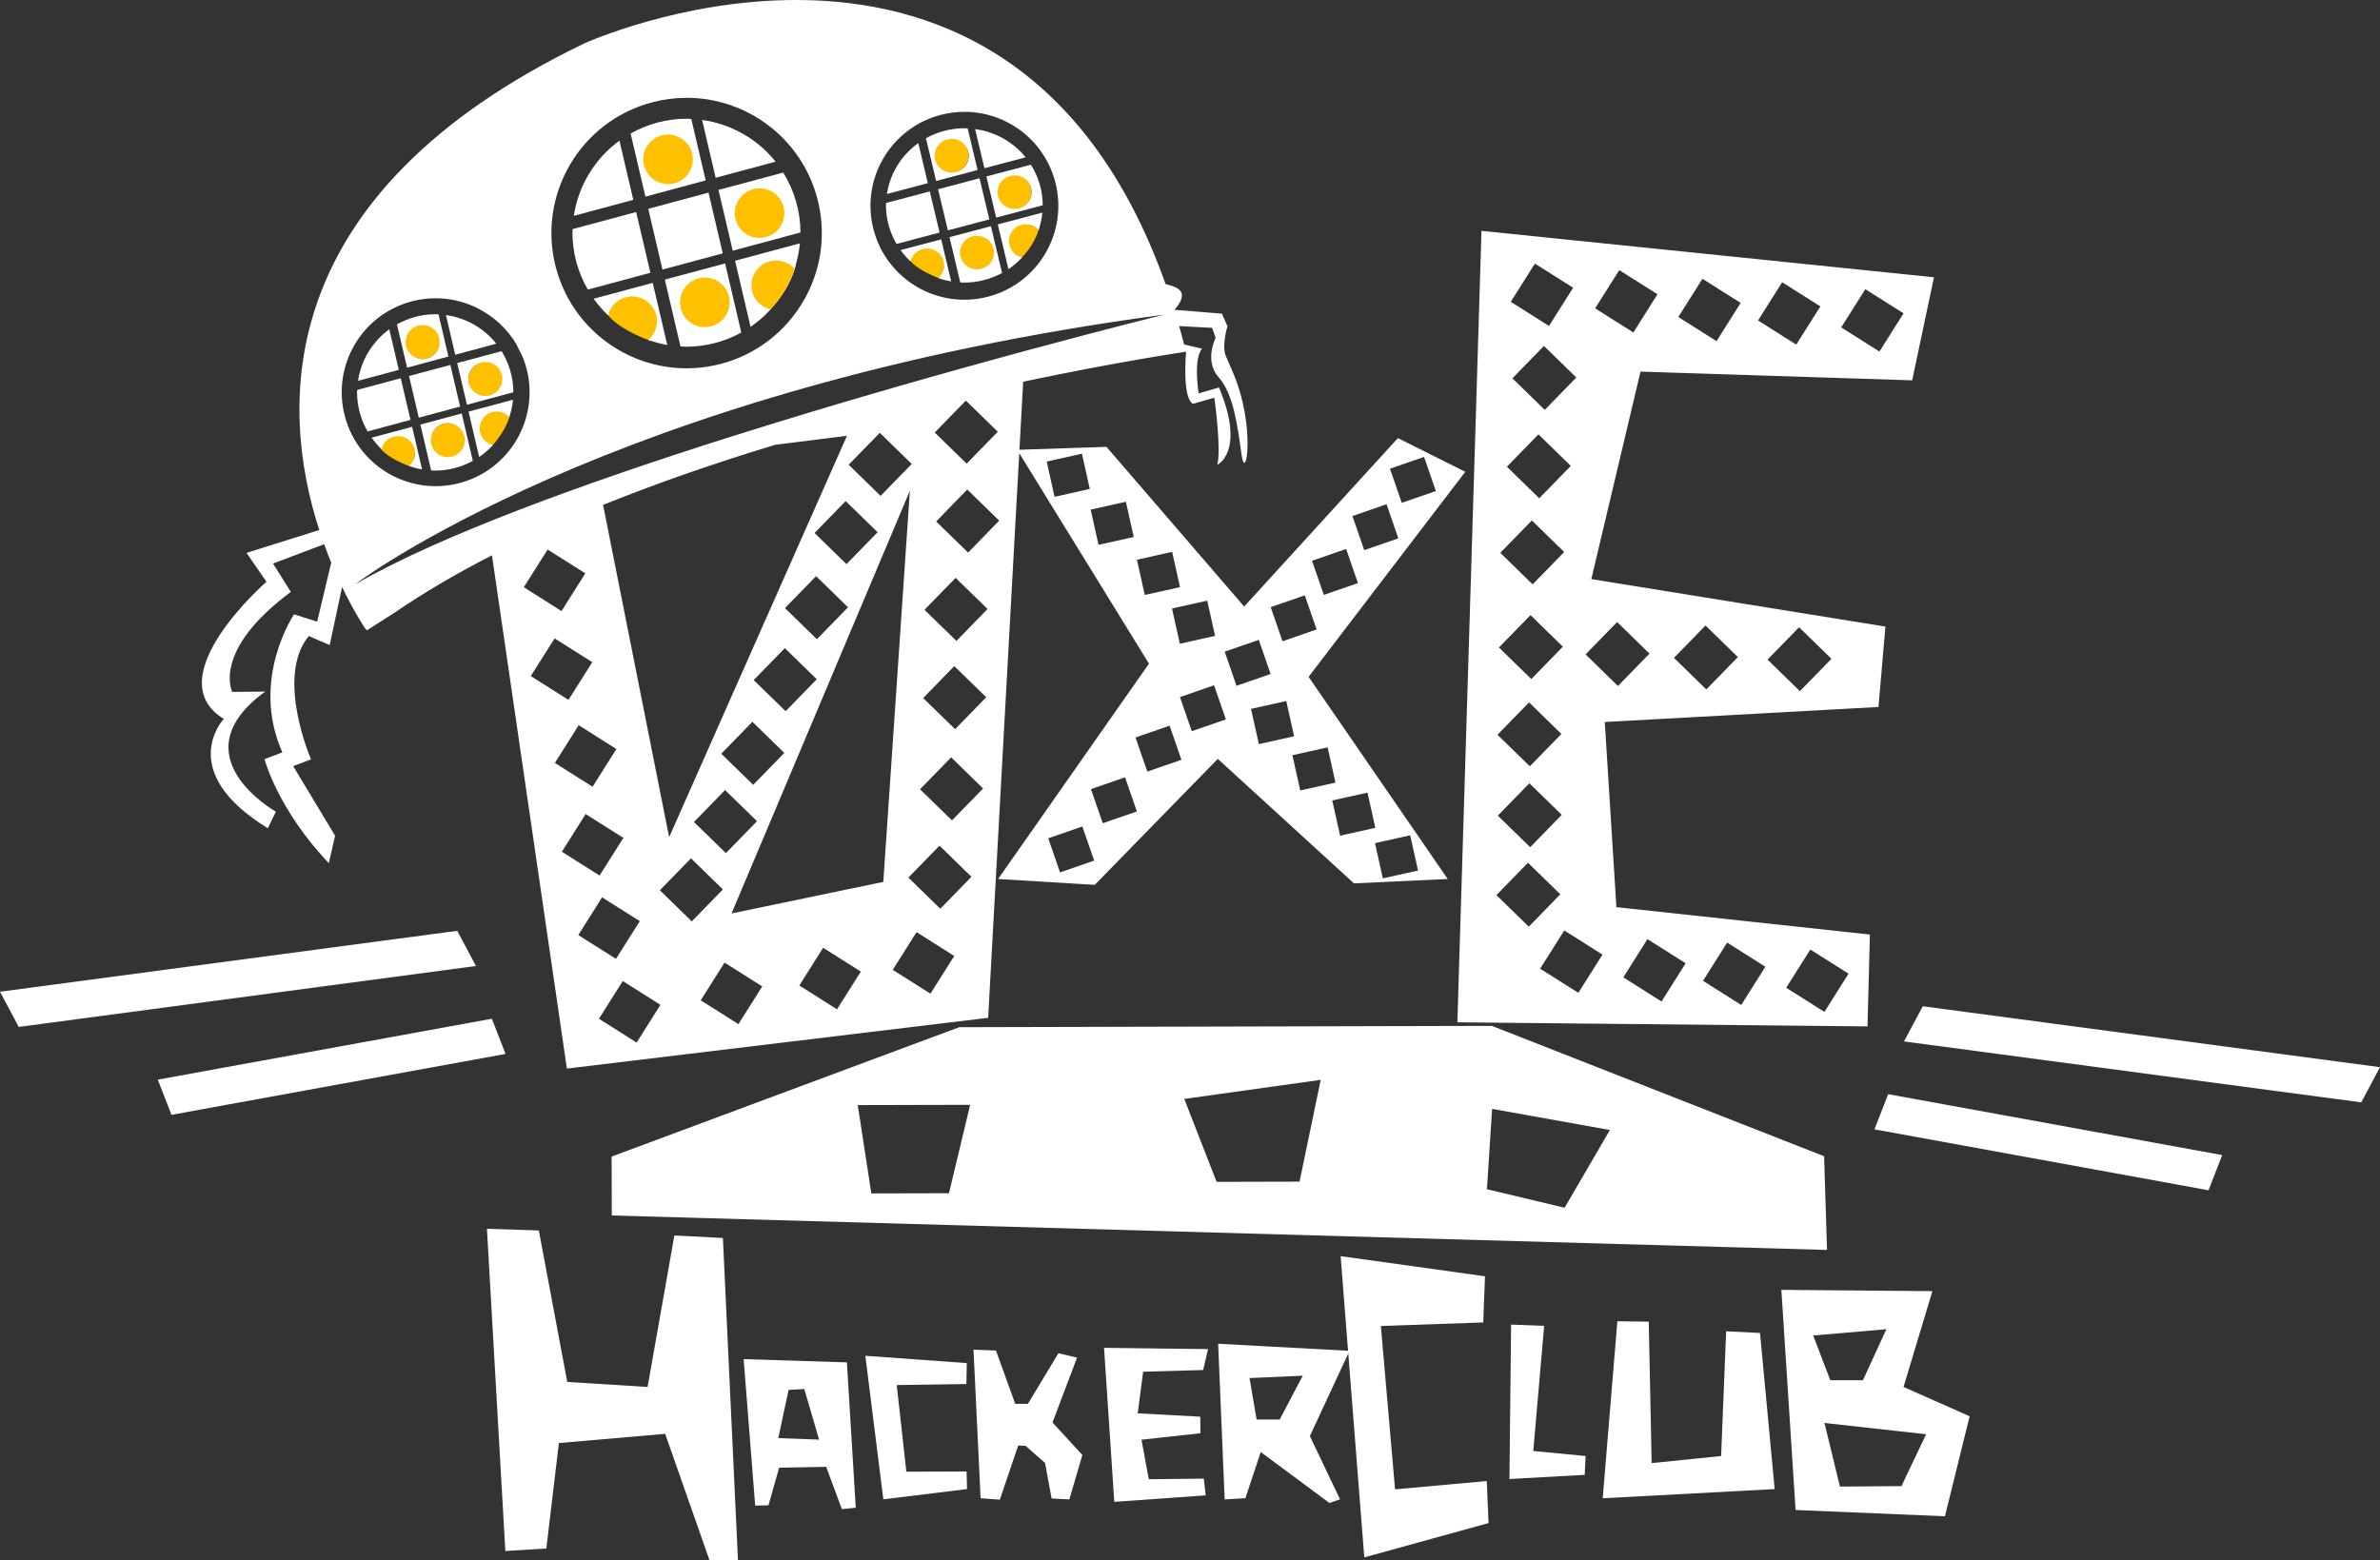 <?xml version="1.0" encoding="UTF-8" standalone="no"?>
<svg
   xmlns:dc="http://purl.org/dc/elements/1.1/"
   xmlns:cc="http://creativecommons.org/ns#"
   xmlns:rdf="http://www.w3.org/1999/02/22-rdf-syntax-ns#"
   xmlns:svg="http://www.w3.org/2000/svg"
   xmlns="http://www.w3.org/2000/svg"
   xmlns:sodipodi="http://sodipodi.sourceforge.net/DTD/sodipodi-0.dtd"
   xmlns:inkscape="http://www.inkscape.org/namespaces/inkscape"
   width="1002"
   height="657"
   viewBox="0 0 1002 657"
   fill="none"
   version="1.1"
   id="svg112"
   sodipodi:docname="oxe.svg"
   inkscape:version="0.92.4 (5da689c313, 2019-01-14)"
   inkscape:export-filename="/home/d4n1/Desktop/develop/gitlab/oxehc/theme/static/images/oxe.svg.png"
   inkscape:export-xdpi="57.490002"
   inkscape:export-ydpi="57.490002">
  <rect x="0" y="0" width="1002" height="657" fill="#333333" stroke="none"/>
  <defs
     id="defs116" />
  <sodipodi:namedview
     pagecolor="#ffffff"
     bordercolor="#666666"
     borderopacity="1"
     objecttolerance="10"
     gridtolerance="10"
     guidetolerance="10"
     inkscape:pageopacity="0"
     inkscape:pageshadow="2"
     inkscape:window-width="1920"
     inkscape:window-height="1057"
     id="namedview114"
     showgrid="false"
     inkscape:zoom="0.71057884"
     inkscape:cx="305.00568"
     inkscape:cy="168.25603"
     inkscape:window-x="0"
     inkscape:window-y="1080"
     inkscape:window-maximized="1"
     inkscape:current-layer="svg112" />
  <path
     d="M335 111.5C334 116 330.5 124 324 130.5C323.075 130.5 315 126.075 315 120C315 113.925 319.925 109 326 109C332.075 109 334 110 335 111.5Z"
     fill="#FFC000"
     id="path2"
     style="fill:#fff" />
  <path
     d="M335 111.5C334 116 330.5 124 324 130.5C323.075 130.5 315 126.075 315 120C315 113.925 319.925 109 326 109C332.075 109 334 110 335 111.5Z"
     fill="#FFC000"
     id="path4"
     style="fill:#fff" />
  <path
     d="M335 111.5C334 116 330.5 124 324 130.5C323.075 130.5 315 126.075 315 120C315 113.925 319.925 109 326 109C332.075 109 334 110 335 111.5Z"
     fill="#FFC000"
     id="path6" />
  <circle
     cx="297"
     cy="127"
     r="11"
     fill="#FFC000"
     id="circle8" />
  <path
     d="M277 135C276.5 139.5 276 142.5 274 143.5C270.5 142.5 259 137.5 255.5 132C255.5 125.925 259.925 124 266 124C272.075 124 277 128.925 277 135Z"
     fill="#FFC000"
     id="path10" />
  <circle
     cx="281"
     cy="67"
     r="11"
     fill="#FFC000"
     id="circle12" />
  <circle
     cx="320"
     cy="90"
     r="11"
     fill="#FFC000"
     id="circle14" />
  <path
     d="M437.585 95.686C436.906 98.72 434.528 104.114 430.113 108.497C429.485 108.497 424 105.514 424 101.417C424 97.321 427.345 94 431.472 94C435.598 94 436.906 94.674 437.585 95.686Z"
     fill="#FFC000"
     id="path16" />
  <ellipse
     cx="411.472"
     cy="106.417"
     rx="7.472"
     ry="7.417"
     fill="#FFC000"
     id="ellipse18" />
  <path
     d="M397.604 111.417C397.264 114.451 396.925 116.474 395.566 117.149C393.189 116.474 385.377 113.103 383 109.394C383 105.298 386.006 104 390.132 104C394.259 104 397.604 107.321 397.604 111.417Z"
     fill="#FFC000"
     id="path20" />
  <ellipse
     cx="400.321"
     cy="65.417"
     rx="7.472"
     ry="7.417"
     fill="#FFC000"
     id="ellipse22" />
  <ellipse
     cx="426.812"
     cy="80.926"
     rx="7.472"
     ry="7.417"
     fill="#FFC000"
     id="ellipse24" />
  <path
     d="M214.5 175.5C213.5 179 211 183.5 207 188C206.361 187.997 201.017 184.796 201.039 180.599C201.062 176.402 204.484 173.018 208.684 173.041C212.883 173.063 213.814 174.46 214.5 175.5Z"
     fill="#FFC000"
     id="path26" />
  <ellipse
     cx="188.716"
     cy="185.712"
     rx="7.529"
     ry="7.524"
     transform="rotate(1.454 188.716 185.712)"
     fill="#FFC000"
     id="ellipse28" />
  <path
     d="M174.754 190.523C174.428 193.603 174.096 195.656 172.731 196.348C170.332 195.676 162.444 192.297 160.029 188.548C160.007 184.393 163.028 183.06 167.186 183.039C171.344 183.017 174.732 186.368 174.754 190.523Z"
     fill="#FFC000"
     id="path30" />
  <ellipse
     cx="177.717"
     cy="143.712"
     rx="7.529"
     ry="7.524"
     transform="rotate(1.454 177.717 143.712)"
     fill="#FFC000"
     id="ellipse32" />
  <ellipse
     cx="204.717"
     cy="159.713"
     rx="7.529"
     ry="7.524"
     transform="rotate(1.454 204.717 159.713)"
     fill="#FFC000"
     id="ellipse34" />
  <path
     fill-rule="evenodd"
     clip-rule="evenodd"
     d="M336.064 0.002C286.5 -0.212 245.938 18.309 245.938 18.309C113.644 82.037 117.691 171.516 134.419 223.183L103.797 232.821L112.185 244.982C112.185 244.982 65.785 285.371 94.223 302.728C94.223 302.728 73.44 324.682 112.761 348.763L116.154 341.79C116.154 341.79 74.395 318.347 111.65 291.219L97.777 291.361C97.777 291.361 88.927 274.104 122.432 249.26L114.961 237.298L136.465 229.172C137.447 231.889 138.442 234.475 139.451 236.927L133.528 261.799L123.805 258.689C123.805 258.689 105.193 286.056 118.878 316.836L111.358 319.669C111.358 319.669 116.884 340.839 138.441 363.473L141.074 351.911L123.427 322.604L130.947 319.77C130.947 319.77 115.793 285.025 129.997 267.833L138.807 271.621L144.019 247.194C149.248 258.039 153.596 264.427 153.596 264.427L154.438 265.449L166.088 258.015C178.675 249.392 192.492 241.344 207.119 233.843L238.665 449.973L416.014 428.6L429.112 190.825L483.727 279.466L420.223 370.139L460.916 372.606L512.706 319.56L570.041 371.988L609.5 370.139L550.931 285.017L616.9 198.663L588.537 184.477L523.803 255.41L465.847 188.175L429.191 189.38L430.77 160.728C471.5 152.125 499.354 148.114 499.354 148.114C499.354 148.114 497.561 167.493 502.246 170.052L511.255 167.462C511.255 167.462 514.251 188.901 512.493 195.744C512.493 195.744 524.526 190.234 513.208 163.169L504.637 165.643C504.637 165.643 502.267 151.135 506.103 146.823L498.523 145.053C497.836 142.444 497.152 139.832 496.424 137.312L510.327 138.053L511.786 142.283C511.786 142.283 506.868 151.959 513.039 158.857C519.211 165.754 520.949 178.743 522.669 191.211C524.48 204.335 528.907 179.644 519.022 156.708L516.066 149.855C514.272 145.692 516.766 137.376 516.766 137.376L514.439 132.076L494.404 130.455C494.404 130.455 500.219 124.679 496.14 121.727C494.836 120.783 492.828 120.121 490.715 119.627C456.558 23.398 390.829 0.238 336.064 0.002ZM288.909 41.186C314.258 41.094 337.439 58.079 344.141 83.751C347.91 98.19 345.78 112.778 339.259 124.975C338.981 125.521 338.863 125.77 338.544 126.256C334.677 133.067 329.418 139.078 323.033 143.832L322.921 143.859C322.929 143.872 322.934 143.883 322.943 143.896C317.263 148.109 310.708 151.338 303.448 153.235C273.035 161.18 241.945 142.956 234.003 112.53C226.061 82.104 244.277 50.999 274.689 43.053C279.441 41.812 284.208 41.21 288.902 41.193L288.909 41.186ZM405.905 47.088C423.516 47.025 439.624 58.823 444.279 76.658C449.797 97.796 437.142 119.406 416.014 124.927C394.886 130.447 373.285 117.787 367.767 96.649C362.249 75.51 374.904 53.9 396.032 48.38C399.333 47.517 402.644 47.1 405.905 47.088ZM623.716 97.206L613.566 430.487L786.232 432.212L787.242 393.533L680.519 381.993L675.622 304.042L790.856 297.709L793.778 263.847L669.962 243.855L690.673 156.484L805.046 160.155L814.216 116.756L623.716 97.206ZM646.212 110.992L662.303 121.158L652.142 137.256L636.051 127.09L646.212 110.992ZM681.735 113.743L697.826 123.909L687.665 140.007L671.574 129.841L681.735 113.743ZM716.753 117.392L732.841 127.558L722.679 143.653L706.592 133.487L716.753 117.392ZM750.308 118.852L766.399 129.018L756.238 145.116L740.147 134.947L750.308 118.852ZM785.326 121.772L801.417 131.937L791.256 148.032L775.165 137.866L785.326 121.772ZM183.298 125.593C188.999 125.572 194.532 126.81 199.58 129.078C200.38 129.462 200.393 129.459 201.088 129.815C207.825 133.192 213.589 138.447 217.508 145.131C217.512 145.167 217.527 145.201 217.53 145.236C218.769 147.698 218.732 147.762 220.022 150.24C220.665 151.825 221.225 153.463 221.668 155.162C227.186 176.301 214.531 197.911 193.403 203.432C172.275 208.952 150.674 196.292 145.156 175.154C139.639 154.015 152.293 132.405 173.421 126.884C176.722 126.022 180.037 125.605 183.298 125.593H183.298ZM490.158 132.484C490.158 132.484 398.585 155.088 306.411 184.309C245.938 203.48 185.207 225.498 149.908 245.851C147.644 247.173 257.048 163.57 490.158 132.484ZM650.021 145.674L663.646 158.965L650.361 172.597L636.736 159.306L650.021 145.674ZM406.639 168.686L420.081 181.797L406.975 195.242L393.533 182.13L406.639 168.686ZM370.401 182.254L383.84 195.366L370.734 208.81L357.295 195.699L370.401 182.254ZM647.705 182.905L661.327 196.197L648.042 209.828L634.416 196.533L647.705 182.905ZM356.585 183.512L281.711 352.544L253.906 212.613C277.666 203.011 302.269 194.615 326.34 187.311L356.585 183.512ZM455.507 191.061L458.81 205.902L443.98 209.207L440.673 194.366L455.507 191.061ZM599.552 192.412L604.52 206.778L590.157 211.749L585.189 197.379L599.552 192.412ZM407.233 206.134L420.672 219.246L407.566 232.69L394.128 219.579L407.233 206.134ZM383.065 206.658L371.879 371.371L307.99 384.654L383.065 206.658ZM356.035 211L369.473 224.111L356.368 237.556L342.929 224.445L356.035 211ZM474.014 211.284L477.322 226.125L462.488 229.43L459.184 214.593L474.014 211.284ZM583.749 212.332L588.713 226.702L574.354 231.672L569.386 217.303L583.749 212.332ZM644.922 219.156L658.543 232.447L645.258 246.079L631.636 232.788L644.922 219.156ZM566.737 231.171L571.706 245.54L557.343 250.511L552.375 236.141L566.737 231.171ZM230.557 231.403L246.428 241.43L236.405 257.312L220.531 247.28L230.557 231.403ZM493.488 232.398L496.791 247.239L481.961 250.544L478.657 235.707L493.488 232.398ZM343.584 242.62L357.022 255.732L343.917 269.177L330.478 256.065L343.584 242.62ZM402.329 243.332L415.767 256.443L402.662 269.888L389.223 256.776L402.329 243.332ZM549.337 250.701L554.305 265.071L539.943 270.041L534.978 255.672L549.337 250.701ZM508.254 252.936L511.558 267.777L496.724 271.082L493.42 256.241L508.254 252.936ZM644.357 259.022L657.978 272.313L644.693 285.945L631.072 272.65L644.357 259.022ZM680.83 261.942L694.456 275.233L681.17 288.865L667.545 275.57L680.83 261.942ZM718.037 263.401L731.662 276.693L718.373 290.324L704.751 277.029L718.037 263.401ZM757.432 264.131L771.054 277.422L757.768 291.051L744.147 277.759L757.432 264.131ZM233.494 268.81L249.365 278.837L239.338 294.715L223.468 284.687L233.494 268.81ZM529.972 269.454L534.94 283.823L520.578 288.794L515.61 274.424L529.972 269.454ZM330.426 272.927L343.864 286.039L330.759 299.483L317.32 286.372L330.426 272.927ZM401.771 280.499L415.21 293.607L402.104 307.055L388.666 293.944L401.771 280.499ZM511.139 288.573L516.107 302.942L501.745 307.909L496.78 293.543L511.139 288.573ZM541.525 295.205L544.829 310.046L529.998 313.351L526.691 298.51L541.525 295.205ZM643.747 295.774L657.369 309.065L644.084 322.693L630.462 309.402L643.747 295.774ZM316.767 303.945L330.205 317.057L317.1 330.501L303.661 317.39L316.767 303.945ZM243.637 305.382L259.511 315.41L249.484 331.291L233.614 321.26L243.637 305.382ZM492.421 305.581L497.39 319.95L483.027 324.921L478.059 310.551L492.421 305.581ZM558.944 314.717L562.248 329.558L547.414 332.863L544.11 318.022L558.944 314.717ZM400.451 318.909L413.889 332.021L400.784 345.466L387.345 332.354L400.451 318.909ZM473.663 327.335L478.631 341.7L464.269 346.671L459.304 332.302L473.663 327.335ZM643.882 329.831L657.507 343.126L644.218 356.754L630.596 343.463L643.882 329.831ZM305.274 332.691L318.712 345.802L305.607 359.247L292.168 346.136L305.274 332.691ZM575.72 333.765L579.023 348.602L564.193 351.911L560.886 337.07L575.72 333.765ZM246.574 342.789L262.448 352.817L252.425 368.694L236.551 358.667L246.574 342.789ZM455.682 348.03L460.651 362.395L446.288 367.366L441.32 353L455.682 348.03ZM593.708 351.735L597.015 366.576L582.181 369.881L578.878 355.044L593.708 351.735ZM395.546 356.107L408.984 369.218L395.879 382.667L382.44 369.555L395.546 356.107ZM290.907 361.437L304.346 374.548L291.24 387.993L277.802 374.882L290.907 361.437ZM643.29 363.297L656.916 376.588L643.631 390.216L630.005 376.925L643.29 363.297ZM253.487 377.868L269.358 387.896L259.335 403.773L243.465 393.746L253.487 377.868ZM658.573 391.815L674.661 401.981L664.499 418.079L648.412 407.913L658.573 391.815ZM192.502 391.968L0 417.619L7.89 432.433L200.392 406.783L192.502 391.968ZM385.875 392.522L401.745 402.549L391.722 418.431L375.852 408.4L385.875 392.522ZM693.591 395.464L709.679 405.63L699.517 421.728L683.43 411.563L693.591 395.464ZM727.146 396.924L743.237 407.09L733.076 423.188L716.985 413.022L727.146 396.924ZM346.547 399.102L362.421 409.133L352.394 425.011L336.524 414.984L346.547 399.102ZM762.164 399.843L778.255 410.009L768.094 426.108L752.003 415.942L762.164 399.843ZM305.038 405.345L320.908 415.373L310.885 431.254L295.015 421.227L305.038 405.345ZM262.182 413.112L278.052 423.139L268.03 439.021L252.159 428.99L262.182 413.112ZM809.498 423.731L801.608 438.545L994.11 464.196L1002 449.381L809.498 423.731ZM207.074 428.99L66.433 454.636L72.195 469.451L212.835 443.804L207.074 428.99ZM628.097 431.995L403.855 432.553L257.502 487.032L257.562 511.833L769.19 526.344L767.963 486.889L628.097 431.995ZM556.037 454.723L547.126 497.583L512.198 497.673L498.587 462.755L556.037 454.723ZM794.926 460.752L789.165 475.567L929.805 501.214L935.567 486.399L794.926 460.752ZM408.446 465.237L399.523 502.46L366.843 502.543L361.119 465.353L408.446 465.237ZM628.183 466.943L677.788 475.84L658.712 508.58L626.017 500.772L628.183 466.943Z"
     fill="white"
     id="path36"
     style="fill:#fff" />
  <path
     fill-rule="evenodd"
     clip-rule="evenodd"
     d="M183.234 132.322C177.586 132.335 172.037 133.805 167.12 136.585L171.389 154.813L188.786 150.138L184.629 132.389C184.164 132.356 183.699 132.335 183.234 132.322V132.322ZM177.932 136.888C181.883 136.888 185.086 140.092 185.086 144.045C185.086 147.998 181.883 151.201 177.932 151.201C173.981 151.201 170.775 147.998 170.775 144.045C170.775 140.092 173.981 136.888 177.932 136.888Z"
     fill="white"
     id="path38"
     style="fill:#fff" />
  <path
     fill-rule="evenodd"
     clip-rule="evenodd"
     d="M187.75 132.674L191.658 149.369L208.959 144.721C203.693 138.136 196.101 133.824 187.75 132.674Z"
     fill="white"
     id="path40"
     style="fill:#fff" />
  <path
     fill-rule="evenodd"
     clip-rule="evenodd"
     d="M163.893 138.656C156.779 143.84 152.036 151.659 150.726 160.366L167.893 155.753L163.893 138.656Z"
     fill="white"
     id="path42"
     style="fill:#fff" />
  <path
     fill-rule="evenodd"
     clip-rule="evenodd"
     d="M211.159 147.868L192.482 152.883L196.587 170.43L216.138 165.179C216.119 159.057 214.395 153.063 211.159 147.868ZM204.331 152.427C208.282 152.427 211.484 155.63 211.484 159.583C211.484 163.536 208.282 166.74 204.331 166.74C200.38 166.74 197.178 163.536 197.178 159.583C197.178 155.63 200.38 152.427 204.331 152.427Z"
     fill="white"
     id="path44"
     style="fill:#fff" />
  <path
     fill-rule="evenodd"
     clip-rule="evenodd"
     d="M189.602 153.66L172.205 158.334L176.311 175.879L193.708 171.204L189.602 153.66Z"
     fill="white"
     id="path46"
     style="fill:#fff" />
  <path
     fill-rule="evenodd"
     clip-rule="evenodd"
     d="M168.717 159.27L150.375 164.197C150.352 164.546 150.335 164.896 150.323 165.245C150.339 171.014 151.868 176.678 154.76 181.67L172.822 176.818L168.717 159.27Z"
     fill="white"
     id="path48"
     style="fill:#fff" />
  <path
     fill-rule="evenodd"
     clip-rule="evenodd"
     d="M215.985 168.312L197.271 173.341L201.739 192.433C203.856 190.987 205.796 189.299 207.521 187.403C204.275 186.657 201.972 183.769 201.968 180.437C201.968 176.484 205.171 173.28 209.122 173.28C211.145 173.283 213.072 174.145 214.426 175.65C215.223 173.271 215.747 170.809 215.985 168.312Z"
     fill="white"
     id="path50"
     style="fill:#fff" />
  <path
     fill-rule="evenodd"
     clip-rule="evenodd"
     d="M194.391 174.11L176.994 178.785L181.51 198.08C182.084 198.123 182.656 198.153 183.231 198.166C188.768 198.154 194.212 196.741 199.06 194.063L194.391 174.11ZM188.54 178.197C192.491 178.197 195.693 181.401 195.693 185.354C195.693 189.307 192.491 192.51 188.54 192.51C184.59 192.508 181.39 189.305 181.39 185.354C181.39 181.402 184.59 178.199 188.54 178.197Z"
     fill="white"
     id="path52"
     style="fill:#fff" />
  <path
     fill-rule="evenodd"
     clip-rule="evenodd"
     d="M173.505 179.726L156.453 184.309C157.687 186.044 159.086 187.655 160.631 189.12C161.404 185.908 164.274 183.643 167.576 183.639C171.527 183.639 174.73 186.844 174.73 190.796C174.729 192.886 173.813 194.871 172.225 196.229C174.006 196.865 175.839 197.346 177.703 197.667L173.505 179.726Z"
     fill="white"
     id="path54"
     style="fill:#fff" />
  <path
     fill-rule="evenodd"
     clip-rule="evenodd"
     d="M289.002 50C280.764 50.019 272.67 52.162 265.499 56.215L271.725 82.79L297.1 75.975L291.037 50.098C290.359 50.05 289.681 50.019 289.002 49.999V50ZM281.269 56.657C287.032 56.657 291.703 61.328 291.703 67.091C291.703 72.854 287.032 77.525 281.269 77.524C275.507 77.525 270.83 72.854 270.83 67.091C270.83 61.328 275.507 56.657 281.269 56.657Z"
     fill="white"
     id="path56"
     style="fill:#fff" />
  <path
     fill-rule="evenodd"
     clip-rule="evenodd"
     d="M295.596 50.514L301.296 74.853L326.531 68.078C318.849 58.477 307.776 52.19 295.596 50.514Z"
     fill="white"
     id="path58"
     style="fill:#fff" />
  <path
     fill-rule="evenodd"
     clip-rule="evenodd"
     d="M260.792 59.231C250.415 66.789 243.498 78.189 241.586 90.884L266.627 84.158L260.792 59.231Z"
     fill="white"
     id="path60"
     style="fill:#fff" />
  <path
     fill-rule="evenodd"
     clip-rule="evenodd"
     d="M329.737 72.668L302.496 79.981L308.482 105.563L337 97.907C336.972 88.982 334.458 80.243 329.737 72.668ZM319.778 79.315C325.541 79.315 330.212 83.986 330.212 89.749C330.212 95.512 325.541 100.182 319.778 100.182C314.015 100.182 309.344 95.512 309.345 89.749C309.344 83.986 314.015 79.315 319.778 79.315Z"
     fill="white"
     id="path62"
     style="fill:#fff" />
  <path
     fill-rule="evenodd"
     clip-rule="evenodd"
     d="M298.294 81.113L272.92 87.928L278.909 113.507L304.283 106.691L298.294 81.113Z"
     fill="white"
     id="path64"
     style="fill:#fff" />
  <path
     fill-rule="evenodd"
     clip-rule="evenodd"
     d="M267.828 89.286L241.075 96.469C241.042 96.978 241.017 97.488 241 97.998C241.023 106.409 243.254 114.666 247.472 121.943L273.817 114.869L267.828 89.286Z"
     fill="white"
     id="path66"
     style="fill:#fff" />
  <path
     fill-rule="evenodd"
     clip-rule="evenodd"
     d="M336.771 102.466L309.475 109.799L315.991 137.633C319.078 135.526 321.908 133.065 324.424 130.3C319.69 129.213 316.331 125.002 316.325 120.144C316.325 114.381 320.996 109.71 326.759 109.71C329.711 109.715 332.521 110.971 334.496 113.165C335.659 109.697 336.422 106.107 336.771 102.466Z"
     fill="white"
     id="path68"
     style="fill:#fff" />
  <path
     fill-rule="evenodd"
     clip-rule="evenodd"
     d="M305.279 110.928L279.904 117.743L286.491 145.874C287.328 145.937 288.162 145.98 289.001 146C297.078 145.983 305.018 143.922 312.089 140.019L305.279 110.928ZM296.744 116.887C302.507 116.887 307.178 121.558 307.178 127.32C307.178 133.083 302.507 137.754 296.744 137.754C290.983 137.752 286.316 133.081 286.316 127.32C286.316 121.559 290.983 116.889 296.744 116.887Z"
     fill="white"
     id="path70"
     style="fill:#fff" />
  <path
     fill-rule="evenodd"
     clip-rule="evenodd"
     d="M274.805 119.107L249.934 125.788C251.733 128.318 253.774 130.667 256.027 132.802C257.155 128.12 261.342 124.818 266.158 124.812C271.921 124.812 276.592 129.484 276.592 135.247C276.59 138.294 275.254 141.187 272.938 143.167C275.536 144.094 278.21 144.795 280.928 145.263L274.805 119.107Z"
     fill="white"
     id="path72"
     style="fill:#fff" />
  <path
     fill-rule="evenodd"
     clip-rule="evenodd"
     d="M406 54C400.336 54.013 394.771 55.464 389.841 58.209L394.122 76.203L411.567 71.588L407.399 54.067C406.933 54.034 406.467 54.013 406 54V54ZM400.683 58.508C404.646 58.508 407.857 61.67 407.857 65.573C407.857 69.475 404.646 72.638 400.683 72.637C396.721 72.638 393.506 69.475 393.506 65.573C393.506 61.67 396.721 58.508 400.683 58.508Z"
     fill="white"
     id="path74"
     style="fill:#fff" />
  <path
     fill-rule="evenodd"
     clip-rule="evenodd"
     d="M410.533 54.35L414.452 70.83L431.802 66.242C426.521 59.741 418.908 55.485 410.533 54.35Z"
     fill="white"
     id="path76"
     style="fill:#fff" />
  <path
     fill-rule="evenodd"
     clip-rule="evenodd"
     d="M386.607 60.251C379.473 65.368 374.717 73.087 373.402 81.683L390.619 77.129L386.607 60.251Z"
     fill="white"
     id="path78"
     style="fill:#fff" />
  <path
     fill-rule="evenodd"
     clip-rule="evenodd"
     d="M434.006 69.351L415.277 74.302L419.393 91.624L439 86.44C438.981 80.397 437.252 74.479 434.006 69.351ZM427.159 73.851C431.121 73.851 434.333 77.014 434.333 80.916C434.333 84.818 431.121 87.981 427.159 87.981C423.197 87.981 419.986 84.818 419.986 80.916C419.986 77.014 423.197 73.851 427.159 73.851Z"
     fill="white"
     id="path80"
     style="fill:#fff" />
  <path
     fill-rule="evenodd"
     clip-rule="evenodd"
     d="M412.391 75.065L394.945 79.68L399.063 97L416.509 92.385L412.391 75.065Z"
     fill="white"
     id="path82"
     style="fill:#fff" />
  <path
     fill-rule="evenodd"
     clip-rule="evenodd"
     d="M391.445 80.601L373.051 85.465C373.029 85.81 373.012 86.155 373 86.5C373.016 92.195 374.55 97.787 377.45 102.714L395.563 97.924L391.445 80.601Z"
     fill="white"
     id="path84"
     style="fill:#fff" />
  <path
     fill-rule="evenodd"
     clip-rule="evenodd"
     d="M438.848 89.526L420.081 94.491L424.561 113.338C426.684 111.911 428.63 110.244 430.36 108.372C427.104 107.636 424.795 104.785 424.791 101.496C424.791 97.594 428.003 94.43 431.965 94.43C433.994 94.434 435.926 95.284 437.284 96.77C438.084 94.422 438.608 91.991 438.848 89.526Z"
     fill="white"
     id="path86"
     style="fill:#fff" />
  <path
     fill-rule="evenodd"
     clip-rule="evenodd"
     d="M417.196 95.253L399.75 99.868L404.278 118.915C404.854 118.958 405.427 118.987 406.004 119C411.557 118.989 417.017 117.594 421.878 114.951L417.196 95.253ZM411.328 99.288C415.29 99.288 418.502 102.45 418.501 106.353C418.502 110.255 415.29 113.417 411.328 113.417C407.367 113.416 404.158 110.253 404.158 106.353C404.158 102.452 407.367 99.29 411.328 99.288Z"
     fill="white"
     id="path88"
     style="fill:#fff" />
  <path
     fill-rule="evenodd"
     clip-rule="evenodd"
     d="M396.246 100.792L379.146 105.316C380.384 107.029 381.787 108.619 383.336 110.065C384.112 106.895 386.99 104.659 390.301 104.655C394.263 104.655 397.475 107.818 397.475 111.72C397.474 113.784 396.555 115.743 394.963 117.083C396.749 117.711 398.587 118.186 400.456 118.503L396.246 100.792Z"
     fill="white"
     id="path90"
     style="fill:#fff" />
  <path
     d="M205.005 517.436L226.846 518.14L238.823 581.931L272.641 584.046L283.914 520.255L304.346 521.312L310.687 657H298.709L280.039 603.782L235.3 607.659L230.016 652.066L212.755 653.123L205.005 517.436Z"
     fill="white"
     id="path92"
     style="fill:#fff" />
  <path
     d="M313.08 572.326L317.938 634.005L323.541 633.878L328.024 618.054L347.828 617.68L354.431 635.5L360.282 634.875L356.547 573.694L313.08 572.326ZM338.612 584.909L344.84 606.218L327.653 605.595L332.012 585.284L338.612 584.909Z"
     fill="white"
     id="path94"
     style="fill:#fff" />
  <path
     d="M377.53 583.251L381.582 619.728L406.945 619.64L407.121 627.041L371.894 631.358L364.32 570.916L407.033 574L406.857 582.811L377.53 583.251Z"
     fill="white"
     id="path96"
     style="fill:#fff" />
  <path
     d="M409.853 568.341L412.842 630.892L420.937 631.515L428.659 608.713L431.773 608.837L439.993 616.064L442.733 631.017L450.206 631.391L455.686 612.7L443.107 598.994L453.444 571.705L445.598 569.836L432.769 591.144H427.414L419.318 568.715L409.853 568.341Z"
     fill="white"
     id="path98"
     style="fill:#fff" />
  <path
     d="M464.807 567.573L469.122 632.421L507.608 629.689L506.815 622.641L483.653 622.905L480.571 606.252L505.406 603.521L505.318 596.56L478.986 595.151L481.276 577.617L506.551 576.912L508.577 568.101L464.807 567.573Z"
     fill="white"
     id="path100"
     style="fill:#fff" />
  <path
     d="M512.855 565.847L515.594 631.389L524.313 630.891L530.788 611.455L559.683 632.887L564.169 631.389L551.465 604.725L568.154 568.84L512.855 565.847ZM548.476 579.306L538.761 597.748H529.046L526.057 580.302L548.476 579.306Z"
     fill="white"
     id="path102"
     style="fill:#fff" />
  <path
     d="M564.417 528.964L574.381 655.812L626.691 641.358L625.943 623.664L587.334 627.153L581.355 558.371L624.449 556.876L625.196 537.437L564.417 528.964Z"
     fill="white"
     id="path104"
     style="fill:#fff" />
  <path
     d="M636.186 557.788L635.481 622.812L667.186 621.05L667.538 613.12L645.521 611.006L650.1 558.317L636.186 557.788Z"
     fill="white"
     id="path106"
     style="fill:#fff" />
  <path
     d="M680.923 556.378L674.758 630.918L747.15 627.041L740.985 561.312L726.718 560.607L724.604 613.12L695.366 616.116L694.133 556.554L680.923 556.378Z"
     fill="white"
     id="path108"
     style="fill:#fff" />
  <path
     d="M749.969 543.162L755.957 635.852L818.838 638.496L829.23 596.38L801.4 584.045L813.554 543.691L749.969 543.162ZM794.179 559.727L784.315 581.225H770.577L763.355 562.37L794.179 559.727ZM768.111 599.199L810.912 603.957L800.52 625.808L774.628 625.984L768.111 599.199Z"
     fill="white"
     id="path110"
     style="fill:#fff" />
</svg>
